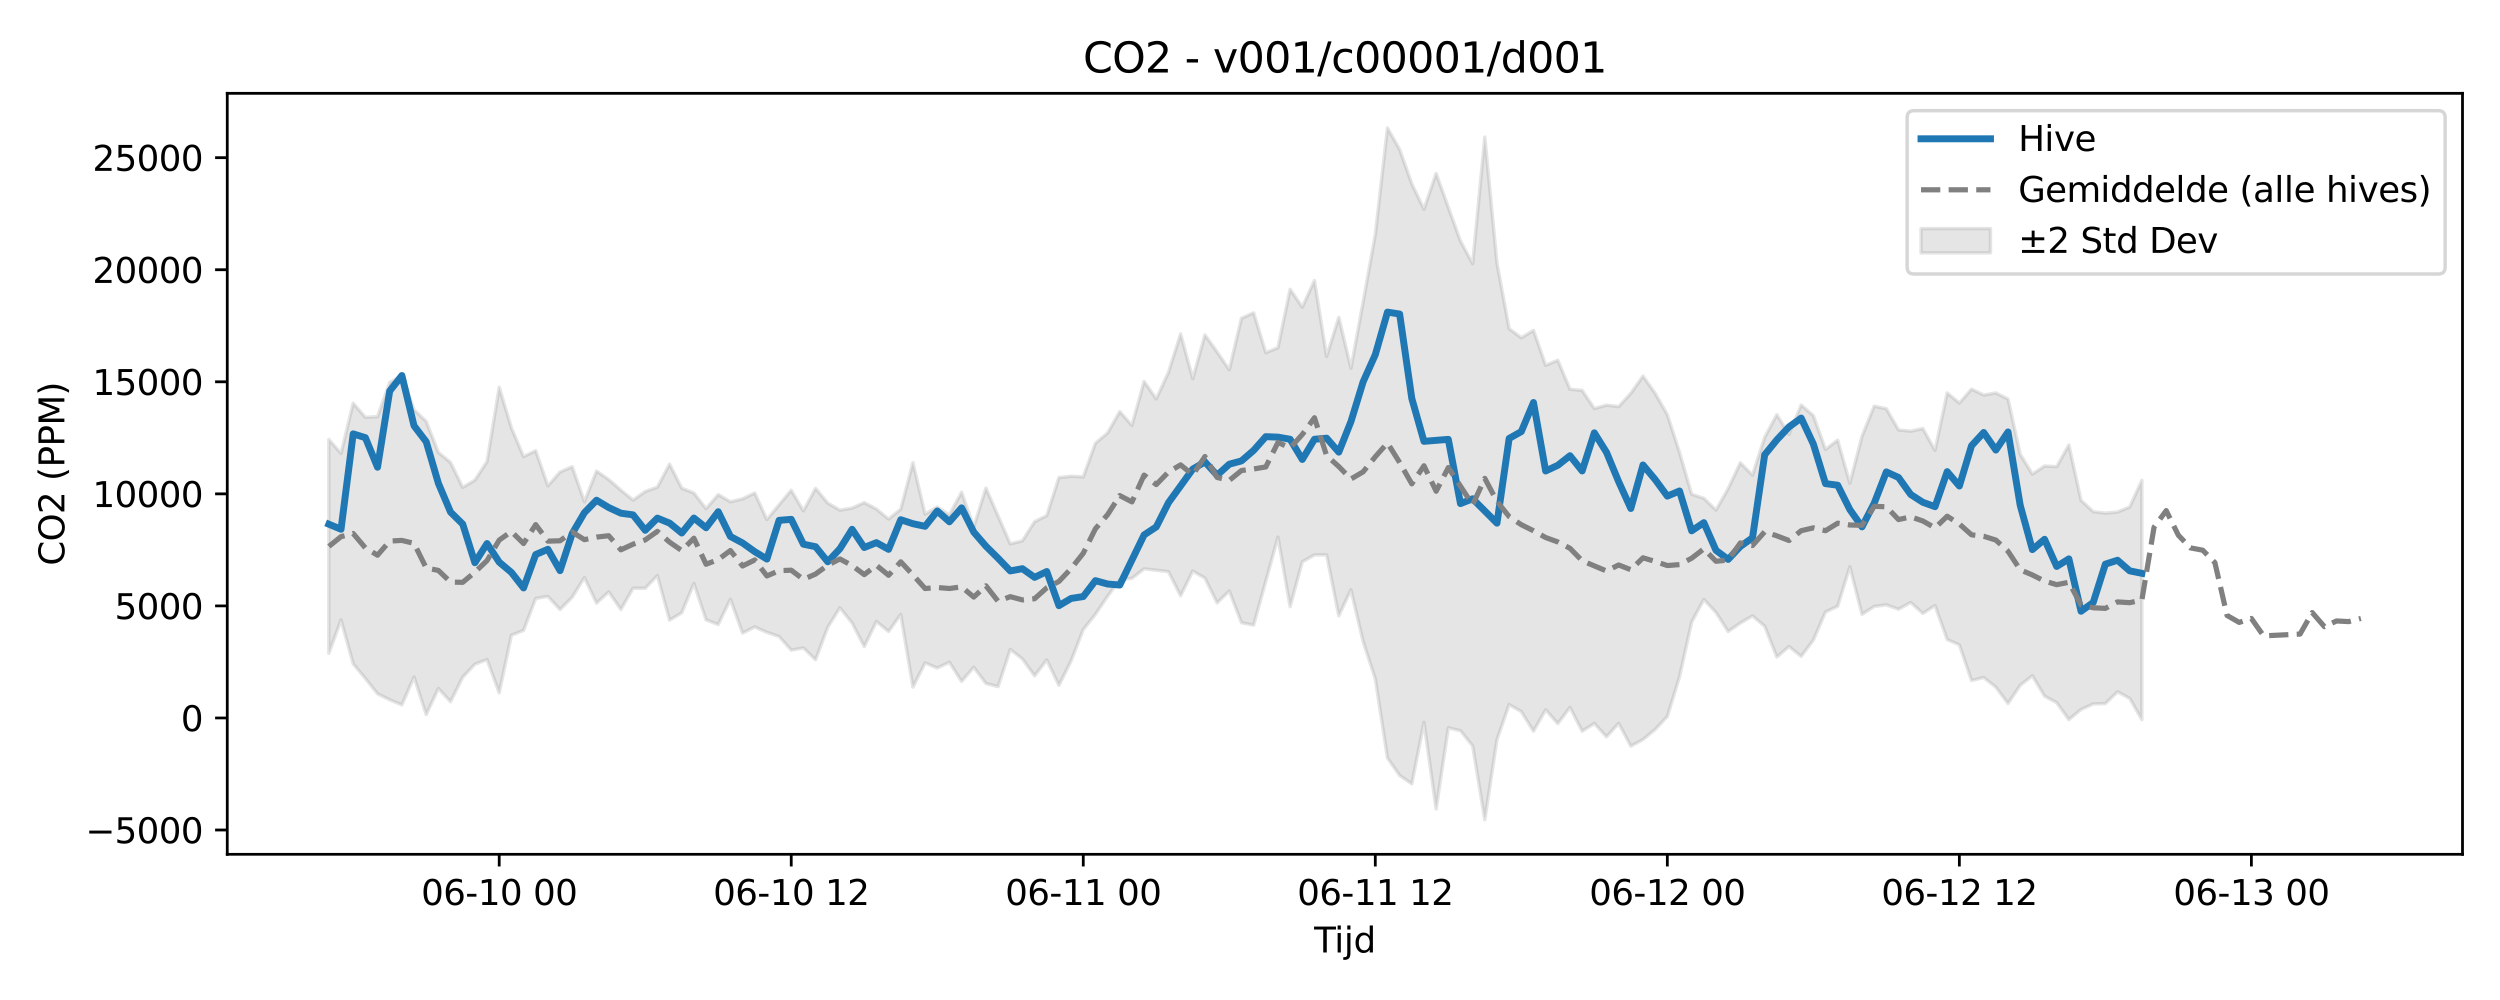 <?xml version="1.0" encoding="utf-8" standalone="no"?>
<!DOCTYPE svg PUBLIC "-//W3C//DTD SVG 1.1//EN"
  "http://www.w3.org/Graphics/SVG/1.1/DTD/svg11.dtd">
<svg xmlns:xlink="http://www.w3.org/1999/xlink" width="720pt" height="288pt" viewBox="0 0 720 288" xmlns="http://www.w3.org/2000/svg" version="1.1">
 <defs>
  <style type="text/css">*{stroke-linejoin: round; stroke-linecap: butt}</style>
 </defs>
 <g id="figure_1">
  <g id="patch_1">
   <path d="M 0 288 
L 720 288 
L 720 0 
L 0 0 
z
" style="fill: #ffffff"/>
  </g>
  <g id="axes_1">
   <g id="patch_2">
    <path d="M 65.45 246.04 
L 709.2 246.04 
L 709.2 26.88 
L 65.45 26.88 
z
" style="fill: #ffffff"/>
   </g>
   <g id="FillBetweenPolyCollection_1">
    <defs>
     <path id="me6c7061092" d="M 94.711 -161.432 
L 94.711 -99.837 
L 98.216 -109.472 
L 101.72 -96.816 
L 105.224 -92.606 
L 108.729 -88.187 
L 112.233 -86.468 
L 115.737 -84.993 
L 119.242 -93.028 
L 122.746 -82.207 
L 126.251 -89.719 
L 129.755 -85.913 
L 133.259 -92.959 
L 136.764 -96.705 
L 140.268 -98.048 
L 143.772 -88.462 
L 147.277 -105.051 
L 150.781 -106.446 
L 154.285 -115.63 
L 157.79 -116.232 
L 161.294 -112.45 
L 164.798 -115.993 
L 168.303 -121.655 
L 171.807 -114.295 
L 175.312 -117.542 
L 178.816 -112.461 
L 182.32 -118.574 
L 185.825 -118.573 
L 189.329 -122.231 
L 192.833 -109.398 
L 196.338 -111.501 
L 199.842 -119.966 
L 203.346 -109.494 
L 206.851 -108.139 
L 210.355 -115.425 
L 213.859 -105.657 
L 217.364 -107.45 
L 220.868 -105.893 
L 224.372 -104.692 
L 227.877 -100.757 
L 231.381 -101.395 
L 234.886 -98.008 
L 238.39 -107.343 
L 241.894 -112.953 
L 245.399 -108.597 
L 248.903 -101.781 
L 252.407 -109.017 
L 255.912 -106.128 
L 259.416 -111.037 
L 262.92 -90.12 
L 266.425 -97.076 
L 269.929 -95.622 
L 273.433 -97.276 
L 276.938 -91.741 
L 280.442 -95.83 
L 283.947 -91.153 
L 287.451 -90.254 
L 290.955 -100.965 
L 294.46 -98.223 
L 297.964 -93.38 
L 301.468 -97.934 
L 304.973 -90.638 
L 308.477 -97.667 
L 311.981 -106.684 
L 315.486 -111.089 
L 318.99 -116.275 
L 322.494 -121.079 
L 325.999 -121.437 
L 329.503 -124.173 
L 333.007 -123.781 
L 336.512 -123.364 
L 340.016 -116.416 
L 343.521 -123.534 
L 347.025 -121.498 
L 350.529 -114.367 
L 354.034 -117.801 
L 357.538 -108.666 
L 361.042 -107.972 
L 364.547 -120.616 
L 368.051 -133.316 
L 371.555 -113.282 
L 375.06 -126.2 
L 378.564 -128.179 
L 382.068 -128.191 
L 385.573 -110.651 
L 389.077 -118.142 
L 392.582 -103.223 
L 396.086 -92.496 
L 399.59 -69.696 
L 403.095 -64.666 
L 406.599 -62.239 
L 410.103 -79.957 
L 413.608 -55.011 
L 417.112 -78.392 
L 420.616 -77.546 
L 424.121 -73.177 
L 427.625 -51.922 
L 431.129 -75.005 
L 434.634 -85.092 
L 438.138 -83.055 
L 441.643 -77.421 
L 445.147 -83.582 
L 448.651 -79.598 
L 452.156 -84.281 
L 455.66 -77.422 
L 459.164 -79.65 
L 462.669 -75.801 
L 466.173 -79.687 
L 469.677 -73.108 
L 473.182 -75.015 
L 476.686 -77.904 
L 480.19 -81.676 
L 483.695 -93.076 
L 487.199 -108.819 
L 490.703 -115.348 
L 494.208 -111.6 
L 497.712 -106.134 
L 501.217 -108.563 
L 504.721 -110.634 
L 508.225 -107.655 
L 511.73 -98.771 
L 515.234 -101.799 
L 518.738 -98.973 
L 522.243 -103.654 
L 525.747 -111.756 
L 529.251 -113.401 
L 532.756 -124.785 
L 536.26 -111.068 
L 539.764 -113.334 
L 543.269 -113.804 
L 546.773 -112.538 
L 550.278 -114.497 
L 553.782 -111.329 
L 557.286 -113.607 
L 560.791 -103.821 
L 564.295 -102.284 
L 567.799 -92.008 
L 571.304 -92.876 
L 574.808 -90.093 
L 578.312 -85.402 
L 581.817 -90.636 
L 585.321 -93.378 
L 588.825 -87.522 
L 592.33 -85.632 
L 595.834 -80.746 
L 599.338 -83.663 
L 602.843 -85.271 
L 606.347 -85.357 
L 609.852 -88.766 
L 613.356 -86.881 
L 616.86 -80.733 
L 616.86 -149.661 
L 616.86 -149.661 
L 613.356 -141.977 
L 609.852 -140.536 
L 606.347 -140.228 
L 602.843 -140.643 
L 599.338 -143.904 
L 595.834 -159.85 
L 592.33 -153.591 
L 588.825 -153.787 
L 585.321 -151.448 
L 581.817 -157.179 
L 578.312 -173.07 
L 574.808 -174.824 
L 571.304 -174.232 
L 567.799 -175.935 
L 564.295 -171.914 
L 560.791 -174.825 
L 557.286 -158.313 
L 553.782 -164.585 
L 550.278 -163.812 
L 546.773 -164.189 
L 543.269 -170.283 
L 539.764 -171.023 
L 536.26 -162.359 
L 532.756 -148.821 
L 529.251 -161.242 
L 525.747 -158.556 
L 522.243 -168.297 
L 518.738 -171.347 
L 515.234 -162.874 
L 511.73 -168.583 
L 508.225 -162.036 
L 504.721 -151.157 
L 501.217 -154.72 
L 497.712 -147.27 
L 494.208 -141.106 
L 490.703 -144.491 
L 487.199 -145.648 
L 483.695 -157.707 
L 480.19 -168.566 
L 476.686 -174.713 
L 473.182 -179.682 
L 469.677 -174.726 
L 466.173 -170.892 
L 462.669 -171.31 
L 459.164 -170.341 
L 455.66 -175.572 
L 452.156 -175.903 
L 448.651 -184.232 
L 445.147 -182.8 
L 441.643 -192.86 
L 438.138 -190.712 
L 434.634 -193.347 
L 431.129 -212.213 
L 427.625 -248.52 
L 424.121 -212.056 
L 420.616 -218.574 
L 417.112 -228.282 
L 413.608 -238.042 
L 410.103 -227.746 
L 406.599 -235.054 
L 403.095 -244.946 
L 399.59 -251.158 
L 396.086 -220.424 
L 392.582 -201.003 
L 389.077 -181.959 
L 385.573 -196.606 
L 382.068 -185.353 
L 378.564 -207.194 
L 375.06 -199.543 
L 371.555 -204.684 
L 368.051 -187.857 
L 364.547 -186.425 
L 361.042 -197.906 
L 357.538 -196.319 
L 354.034 -181.488 
L 350.529 -186.629 
L 347.025 -191.543 
L 343.521 -178.943 
L 340.016 -191.816 
L 336.512 -180.768 
L 333.007 -173.107 
L 329.503 -178.162 
L 325.999 -165.482 
L 322.494 -169.464 
L 318.99 -163.301 
L 315.486 -160.363 
L 311.981 -150.656 
L 308.477 -150.837 
L 304.973 -150.455 
L 301.468 -139.494 
L 297.964 -137.759 
L 294.46 -132.231 
L 290.955 -131.363 
L 287.451 -139.393 
L 283.947 -147.418 
L 280.442 -136.262 
L 276.938 -146.226 
L 273.433 -139.749 
L 269.929 -141.965 
L 266.425 -139.939 
L 262.92 -154.752 
L 259.416 -141.346 
L 255.912 -138.514 
L 252.407 -141.375 
L 248.903 -143.241 
L 245.399 -141.664 
L 241.894 -141.074 
L 238.39 -143.122 
L 234.886 -147.345 
L 231.381 -140.862 
L 227.877 -146.812 
L 224.372 -142.6 
L 220.868 -138.37 
L 217.364 -146.004 
L 213.859 -144.327 
L 210.355 -143.481 
L 206.851 -145.54 
L 203.346 -141.504 
L 199.842 -146.01 
L 196.338 -147.397 
L 192.833 -154.323 
L 189.329 -147.706 
L 185.825 -146.436 
L 182.32 -143.962 
L 178.816 -146.854 
L 175.312 -149.885 
L 171.807 -152.333 
L 168.303 -143.501 
L 164.798 -153.59 
L 161.294 -152.058 
L 157.79 -148.065 
L 154.285 -158.19 
L 150.781 -156.49 
L 147.277 -164.799 
L 143.772 -176.457 
L 140.268 -155.068 
L 136.764 -149.703 
L 133.259 -147.623 
L 129.755 -154.805 
L 126.251 -157.713 
L 122.746 -166.626 
L 119.242 -169.997 
L 115.737 -179.731 
L 112.233 -177.877 
L 108.729 -168.012 
L 105.224 -167.811 
L 101.72 -171.88 
L 98.216 -157.426 
L 94.711 -161.432 
z
" style="stroke: #808080; stroke-opacity: 0.2"/>
    </defs>
    <g clip-path="url(#pec54056b6f)">
     <use xlink:href="#me6c7061092" x="0" y="288" style="fill: #808080; fill-opacity: 0.2; stroke: #808080; stroke-opacity: 0.2"/>
    </g>
   </g>
   <g id="matplotlib.axis_1">
    <g id="xtick_1">
     <g id="line2d_1">
      <defs>
       <path id="m983c3edd92" d="M 0 0 
L 0 3.5 
" style="stroke: #000000; stroke-width: 0.8"/>
      </defs>
      <g>
       <use xlink:href="#m983c3edd92" x="143.772" y="246.04" style="stroke: #000000; stroke-width: 0.8"/>
      </g>
     </g>
     <g id="text_1">
      <!-- 06-10 00 -->
      <g transform="translate(121.292 260.638) scale(0.1 -0.1)">
       <defs>
        <path id="DejaVuSans-30" d="M 2034 4250 
Q 1547 4250 1301 3770 
Q 1056 3291 1056 2328 
Q 1056 1369 1301 889 
Q 1547 409 2034 409 
Q 2525 409 2770 889 
Q 3016 1369 3016 2328 
Q 3016 3291 2770 3770 
Q 2525 4250 2034 4250 
z
M 2034 4750 
Q 2819 4750 3233 4129 
Q 3647 3509 3647 2328 
Q 3647 1150 3233 529 
Q 2819 -91 2034 -91 
Q 1250 -91 836 529 
Q 422 1150 422 2328 
Q 422 3509 836 4129 
Q 1250 4750 2034 4750 
z
" transform="scale(0.016)"/>
        <path id="DejaVuSans-36" d="M 2113 2584 
Q 1688 2584 1439 2293 
Q 1191 2003 1191 1497 
Q 1191 994 1439 701 
Q 1688 409 2113 409 
Q 2538 409 2786 701 
Q 3034 994 3034 1497 
Q 3034 2003 2786 2293 
Q 2538 2584 2113 2584 
z
M 3366 4563 
L 3366 3988 
Q 3128 4100 2886 4159 
Q 2644 4219 2406 4219 
Q 1781 4219 1451 3797 
Q 1122 3375 1075 2522 
Q 1259 2794 1537 2939 
Q 1816 3084 2150 3084 
Q 2853 3084 3261 2657 
Q 3669 2231 3669 1497 
Q 3669 778 3244 343 
Q 2819 -91 2113 -91 
Q 1303 -91 875 529 
Q 447 1150 447 2328 
Q 447 3434 972 4092 
Q 1497 4750 2381 4750 
Q 2619 4750 2861 4703 
Q 3103 4656 3366 4563 
z
" transform="scale(0.016)"/>
        <path id="DejaVuSans-2d" d="M 313 2009 
L 1997 2009 
L 1997 1497 
L 313 1497 
L 313 2009 
z
" transform="scale(0.016)"/>
        <path id="DejaVuSans-31" d="M 794 531 
L 1825 531 
L 1825 4091 
L 703 3866 
L 703 4441 
L 1819 4666 
L 2450 4666 
L 2450 531 
L 3481 531 
L 3481 0 
L 794 0 
L 794 531 
z
" transform="scale(0.016)"/>
        <path id="DejaVuSans-20" transform="scale(0.016)"/>
       </defs>
       <use xlink:href="#DejaVuSans-30"/>
       <use xlink:href="#DejaVuSans-36" transform="translate(63.623 0)"/>
       <use xlink:href="#DejaVuSans-2d" transform="translate(127.246 0)"/>
       <use xlink:href="#DejaVuSans-31" transform="translate(163.33 0)"/>
       <use xlink:href="#DejaVuSans-30" transform="translate(226.953 0)"/>
       <use xlink:href="#DejaVuSans-20" transform="translate(290.576 0)"/>
       <use xlink:href="#DejaVuSans-30" transform="translate(322.363 0)"/>
       <use xlink:href="#DejaVuSans-30" transform="translate(385.986 0)"/>
      </g>
     </g>
    </g>
    <g id="xtick_2">
     <g id="line2d_2">
      <g>
       <use xlink:href="#m983c3edd92" x="227.877" y="246.04" style="stroke: #000000; stroke-width: 0.8"/>
      </g>
     </g>
     <g id="text_2">
      <!-- 06-10 12 -->
      <g transform="translate(205.396 260.638) scale(0.1 -0.1)">
       <defs>
        <path id="DejaVuSans-32" d="M 1228 531 
L 3431 531 
L 3431 0 
L 469 0 
L 469 531 
Q 828 903 1448 1529 
Q 2069 2156 2228 2338 
Q 2531 2678 2651 2914 
Q 2772 3150 2772 3378 
Q 2772 3750 2511 3984 
Q 2250 4219 1831 4219 
Q 1534 4219 1204 4116 
Q 875 4013 500 3803 
L 500 4441 
Q 881 4594 1212 4672 
Q 1544 4750 1819 4750 
Q 2544 4750 2975 4387 
Q 3406 4025 3406 3419 
Q 3406 3131 3298 2873 
Q 3191 2616 2906 2266 
Q 2828 2175 2409 1742 
Q 1991 1309 1228 531 
z
" transform="scale(0.016)"/>
       </defs>
       <use xlink:href="#DejaVuSans-30"/>
       <use xlink:href="#DejaVuSans-36" transform="translate(63.623 0)"/>
       <use xlink:href="#DejaVuSans-2d" transform="translate(127.246 0)"/>
       <use xlink:href="#DejaVuSans-31" transform="translate(163.33 0)"/>
       <use xlink:href="#DejaVuSans-30" transform="translate(226.953 0)"/>
       <use xlink:href="#DejaVuSans-20" transform="translate(290.576 0)"/>
       <use xlink:href="#DejaVuSans-31" transform="translate(322.363 0)"/>
       <use xlink:href="#DejaVuSans-32" transform="translate(385.986 0)"/>
      </g>
     </g>
    </g>
    <g id="xtick_3">
     <g id="line2d_3">
      <g>
       <use xlink:href="#m983c3edd92" x="311.981" y="246.04" style="stroke: #000000; stroke-width: 0.8"/>
      </g>
     </g>
     <g id="text_3">
      <!-- 06-11 00 -->
      <g transform="translate(289.501 260.638) scale(0.1 -0.1)">
       <use xlink:href="#DejaVuSans-30"/>
       <use xlink:href="#DejaVuSans-36" transform="translate(63.623 0)"/>
       <use xlink:href="#DejaVuSans-2d" transform="translate(127.246 0)"/>
       <use xlink:href="#DejaVuSans-31" transform="translate(163.33 0)"/>
       <use xlink:href="#DejaVuSans-31" transform="translate(226.953 0)"/>
       <use xlink:href="#DejaVuSans-20" transform="translate(290.576 0)"/>
       <use xlink:href="#DejaVuSans-30" transform="translate(322.363 0)"/>
       <use xlink:href="#DejaVuSans-30" transform="translate(385.986 0)"/>
      </g>
     </g>
    </g>
    <g id="xtick_4">
     <g id="line2d_4">
      <g>
       <use xlink:href="#m983c3edd92" x="396.086" y="246.04" style="stroke: #000000; stroke-width: 0.8"/>
      </g>
     </g>
     <g id="text_4">
      <!-- 06-11 12 -->
      <g transform="translate(373.605 260.638) scale(0.1 -0.1)">
       <use xlink:href="#DejaVuSans-30"/>
       <use xlink:href="#DejaVuSans-36" transform="translate(63.623 0)"/>
       <use xlink:href="#DejaVuSans-2d" transform="translate(127.246 0)"/>
       <use xlink:href="#DejaVuSans-31" transform="translate(163.33 0)"/>
       <use xlink:href="#DejaVuSans-31" transform="translate(226.953 0)"/>
       <use xlink:href="#DejaVuSans-20" transform="translate(290.576 0)"/>
       <use xlink:href="#DejaVuSans-31" transform="translate(322.363 0)"/>
       <use xlink:href="#DejaVuSans-32" transform="translate(385.986 0)"/>
      </g>
     </g>
    </g>
    <g id="xtick_5">
     <g id="line2d_5">
      <g>
       <use xlink:href="#m983c3edd92" x="480.19" y="246.04" style="stroke: #000000; stroke-width: 0.8"/>
      </g>
     </g>
     <g id="text_5">
      <!-- 06-12 00 -->
      <g transform="translate(457.71 260.638) scale(0.1 -0.1)">
       <use xlink:href="#DejaVuSans-30"/>
       <use xlink:href="#DejaVuSans-36" transform="translate(63.623 0)"/>
       <use xlink:href="#DejaVuSans-2d" transform="translate(127.246 0)"/>
       <use xlink:href="#DejaVuSans-31" transform="translate(163.33 0)"/>
       <use xlink:href="#DejaVuSans-32" transform="translate(226.953 0)"/>
       <use xlink:href="#DejaVuSans-20" transform="translate(290.576 0)"/>
       <use xlink:href="#DejaVuSans-30" transform="translate(322.363 0)"/>
       <use xlink:href="#DejaVuSans-30" transform="translate(385.986 0)"/>
      </g>
     </g>
    </g>
    <g id="xtick_6">
     <g id="line2d_6">
      <g>
       <use xlink:href="#m983c3edd92" x="564.295" y="246.04" style="stroke: #000000; stroke-width: 0.8"/>
      </g>
     </g>
     <g id="text_6">
      <!-- 06-12 12 -->
      <g transform="translate(541.814 260.638) scale(0.1 -0.1)">
       <use xlink:href="#DejaVuSans-30"/>
       <use xlink:href="#DejaVuSans-36" transform="translate(63.623 0)"/>
       <use xlink:href="#DejaVuSans-2d" transform="translate(127.246 0)"/>
       <use xlink:href="#DejaVuSans-31" transform="translate(163.33 0)"/>
       <use xlink:href="#DejaVuSans-32" transform="translate(226.953 0)"/>
       <use xlink:href="#DejaVuSans-20" transform="translate(290.576 0)"/>
       <use xlink:href="#DejaVuSans-31" transform="translate(322.363 0)"/>
       <use xlink:href="#DejaVuSans-32" transform="translate(385.986 0)"/>
      </g>
     </g>
    </g>
    <g id="xtick_7">
     <g id="line2d_7">
      <g>
       <use xlink:href="#m983c3edd92" x="648.399" y="246.04" style="stroke: #000000; stroke-width: 0.8"/>
      </g>
     </g>
     <g id="text_7">
      <!-- 06-13 00 -->
      <g transform="translate(625.919 260.638) scale(0.1 -0.1)">
       <defs>
        <path id="DejaVuSans-33" d="M 2597 2516 
Q 3050 2419 3304 2112 
Q 3559 1806 3559 1356 
Q 3559 666 3084 287 
Q 2609 -91 1734 -91 
Q 1441 -91 1130 -33 
Q 819 25 488 141 
L 488 750 
Q 750 597 1062 519 
Q 1375 441 1716 441 
Q 2309 441 2620 675 
Q 2931 909 2931 1356 
Q 2931 1769 2642 2001 
Q 2353 2234 1838 2234 
L 1294 2234 
L 1294 2753 
L 1863 2753 
Q 2328 2753 2575 2939 
Q 2822 3125 2822 3475 
Q 2822 3834 2567 4026 
Q 2313 4219 1838 4219 
Q 1578 4219 1281 4162 
Q 984 4106 628 3988 
L 628 4550 
Q 988 4650 1302 4700 
Q 1616 4750 1894 4750 
Q 2613 4750 3031 4423 
Q 3450 4097 3450 3541 
Q 3450 3153 3228 2886 
Q 3006 2619 2597 2516 
z
" transform="scale(0.016)"/>
       </defs>
       <use xlink:href="#DejaVuSans-30"/>
       <use xlink:href="#DejaVuSans-36" transform="translate(63.623 0)"/>
       <use xlink:href="#DejaVuSans-2d" transform="translate(127.246 0)"/>
       <use xlink:href="#DejaVuSans-31" transform="translate(163.33 0)"/>
       <use xlink:href="#DejaVuSans-33" transform="translate(226.953 0)"/>
       <use xlink:href="#DejaVuSans-20" transform="translate(290.576 0)"/>
       <use xlink:href="#DejaVuSans-30" transform="translate(322.363 0)"/>
       <use xlink:href="#DejaVuSans-30" transform="translate(385.986 0)"/>
      </g>
     </g>
    </g>
    <g id="text_8">
     <!-- Tijd -->
     <g transform="translate(378.475 274.317) scale(0.1 -0.1)">
      <defs>
       <path id="DejaVuSans-54" d="M -19 4666 
L 3928 4666 
L 3928 4134 
L 2272 4134 
L 2272 0 
L 1638 0 
L 1638 4134 
L -19 4134 
L -19 4666 
z
" transform="scale(0.016)"/>
       <path id="DejaVuSans-69" d="M 603 3500 
L 1178 3500 
L 1178 0 
L 603 0 
L 603 3500 
z
M 603 4863 
L 1178 4863 
L 1178 4134 
L 603 4134 
L 603 4863 
z
" transform="scale(0.016)"/>
       <path id="DejaVuSans-6a" d="M 603 3500 
L 1178 3500 
L 1178 -63 
Q 1178 -731 923 -1031 
Q 669 -1331 103 -1331 
L -116 -1331 
L -116 -844 
L 38 -844 
Q 366 -844 484 -692 
Q 603 -541 603 -63 
L 603 3500 
z
M 603 4863 
L 1178 4863 
L 1178 4134 
L 603 4134 
L 603 4863 
z
" transform="scale(0.016)"/>
       <path id="DejaVuSans-64" d="M 2906 2969 
L 2906 4863 
L 3481 4863 
L 3481 0 
L 2906 0 
L 2906 525 
Q 2725 213 2448 61 
Q 2172 -91 1784 -91 
Q 1150 -91 751 415 
Q 353 922 353 1747 
Q 353 2572 751 3078 
Q 1150 3584 1784 3584 
Q 2172 3584 2448 3432 
Q 2725 3281 2906 2969 
z
M 947 1747 
Q 947 1113 1208 752 
Q 1469 391 1925 391 
Q 2381 391 2643 752 
Q 2906 1113 2906 1747 
Q 2906 2381 2643 2742 
Q 2381 3103 1925 3103 
Q 1469 3103 1208 2742 
Q 947 2381 947 1747 
z
" transform="scale(0.016)"/>
      </defs>
      <use xlink:href="#DejaVuSans-54"/>
      <use xlink:href="#DejaVuSans-69" transform="translate(57.959 0)"/>
      <use xlink:href="#DejaVuSans-6a" transform="translate(85.742 0)"/>
      <use xlink:href="#DejaVuSans-64" transform="translate(113.525 0)"/>
     </g>
    </g>
   </g>
   <g id="matplotlib.axis_2">
    <g id="ytick_1">
     <g id="line2d_8">
      <defs>
       <path id="m29bc2b54eb" d="M 0 0 
L -3.5 0 
" style="stroke: #000000; stroke-width: 0.8"/>
      </defs>
      <g>
       <use xlink:href="#m29bc2b54eb" x="65.45" y="239.047" style="stroke: #000000; stroke-width: 0.8"/>
      </g>
     </g>
     <g id="text_9">
      <!-- −5000 -->
      <g transform="translate(24.62 242.846) scale(0.1 -0.1)">
       <defs>
        <path id="DejaVuSans-2212" d="M 678 2272 
L 4684 2272 
L 4684 1741 
L 678 1741 
L 678 2272 
z
" transform="scale(0.016)"/>
        <path id="DejaVuSans-35" d="M 691 4666 
L 3169 4666 
L 3169 4134 
L 1269 4134 
L 1269 2991 
Q 1406 3038 1543 3061 
Q 1681 3084 1819 3084 
Q 2600 3084 3056 2656 
Q 3513 2228 3513 1497 
Q 3513 744 3044 326 
Q 2575 -91 1722 -91 
Q 1428 -91 1123 -41 
Q 819 9 494 109 
L 494 744 
Q 775 591 1075 516 
Q 1375 441 1709 441 
Q 2250 441 2565 725 
Q 2881 1009 2881 1497 
Q 2881 1984 2565 2268 
Q 2250 2553 1709 2553 
Q 1456 2553 1204 2497 
Q 953 2441 691 2322 
L 691 4666 
z
" transform="scale(0.016)"/>
       </defs>
       <use xlink:href="#DejaVuSans-2212"/>
       <use xlink:href="#DejaVuSans-35" transform="translate(83.789 0)"/>
       <use xlink:href="#DejaVuSans-30" transform="translate(147.412 0)"/>
       <use xlink:href="#DejaVuSans-30" transform="translate(211.035 0)"/>
       <use xlink:href="#DejaVuSans-30" transform="translate(274.658 0)"/>
      </g>
     </g>
    </g>
    <g id="ytick_2">
     <g id="line2d_9">
      <g>
       <use xlink:href="#m29bc2b54eb" x="65.45" y="206.774" style="stroke: #000000; stroke-width: 0.8"/>
      </g>
     </g>
     <g id="text_10">
      <!-- 0 -->
      <g transform="translate(52.087 210.573) scale(0.1 -0.1)">
       <use xlink:href="#DejaVuSans-30"/>
      </g>
     </g>
    </g>
    <g id="ytick_3">
     <g id="line2d_10">
      <g>
       <use xlink:href="#m29bc2b54eb" x="65.45" y="174.5" style="stroke: #000000; stroke-width: 0.8"/>
      </g>
     </g>
     <g id="text_11">
      <!-- 5000 -->
      <g transform="translate(33 178.299) scale(0.1 -0.1)">
       <use xlink:href="#DejaVuSans-35"/>
       <use xlink:href="#DejaVuSans-30" transform="translate(63.623 0)"/>
       <use xlink:href="#DejaVuSans-30" transform="translate(127.246 0)"/>
       <use xlink:href="#DejaVuSans-30" transform="translate(190.869 0)"/>
      </g>
     </g>
    </g>
    <g id="ytick_4">
     <g id="line2d_11">
      <g>
       <use xlink:href="#m29bc2b54eb" x="65.45" y="142.227" style="stroke: #000000; stroke-width: 0.8"/>
      </g>
     </g>
     <g id="text_12">
      <!-- 10000 -->
      <g transform="translate(26.637 146.026) scale(0.1 -0.1)">
       <use xlink:href="#DejaVuSans-31"/>
       <use xlink:href="#DejaVuSans-30" transform="translate(63.623 0)"/>
       <use xlink:href="#DejaVuSans-30" transform="translate(127.246 0)"/>
       <use xlink:href="#DejaVuSans-30" transform="translate(190.869 0)"/>
       <use xlink:href="#DejaVuSans-30" transform="translate(254.492 0)"/>
      </g>
     </g>
    </g>
    <g id="ytick_5">
     <g id="line2d_12">
      <g>
       <use xlink:href="#m29bc2b54eb" x="65.45" y="109.953" style="stroke: #000000; stroke-width: 0.8"/>
      </g>
     </g>
     <g id="text_13">
      <!-- 15000 -->
      <g transform="translate(26.637 113.752) scale(0.1 -0.1)">
       <use xlink:href="#DejaVuSans-31"/>
       <use xlink:href="#DejaVuSans-35" transform="translate(63.623 0)"/>
       <use xlink:href="#DejaVuSans-30" transform="translate(127.246 0)"/>
       <use xlink:href="#DejaVuSans-30" transform="translate(190.869 0)"/>
       <use xlink:href="#DejaVuSans-30" transform="translate(254.492 0)"/>
      </g>
     </g>
    </g>
    <g id="ytick_6">
     <g id="line2d_13">
      <g>
       <use xlink:href="#m29bc2b54eb" x="65.45" y="77.679" style="stroke: #000000; stroke-width: 0.8"/>
      </g>
     </g>
     <g id="text_14">
      <!-- 20000 -->
      <g transform="translate(26.637 81.479) scale(0.1 -0.1)">
       <use xlink:href="#DejaVuSans-32"/>
       <use xlink:href="#DejaVuSans-30" transform="translate(63.623 0)"/>
       <use xlink:href="#DejaVuSans-30" transform="translate(127.246 0)"/>
       <use xlink:href="#DejaVuSans-30" transform="translate(190.869 0)"/>
       <use xlink:href="#DejaVuSans-30" transform="translate(254.492 0)"/>
      </g>
     </g>
    </g>
    <g id="ytick_7">
     <g id="line2d_14">
      <g>
       <use xlink:href="#m29bc2b54eb" x="65.45" y="45.406" style="stroke: #000000; stroke-width: 0.8"/>
      </g>
     </g>
     <g id="text_15">
      <!-- 25000 -->
      <g transform="translate(26.637 49.205) scale(0.1 -0.1)">
       <use xlink:href="#DejaVuSans-32"/>
       <use xlink:href="#DejaVuSans-35" transform="translate(63.623 0)"/>
       <use xlink:href="#DejaVuSans-30" transform="translate(127.246 0)"/>
       <use xlink:href="#DejaVuSans-30" transform="translate(190.869 0)"/>
       <use xlink:href="#DejaVuSans-30" transform="translate(254.492 0)"/>
      </g>
     </g>
    </g>
    <g id="text_16">
     <!-- CO2 (PPM) -->
     <g transform="translate(18.541 162.903) rotate(-90) scale(0.1 -0.1)">
      <defs>
       <path id="DejaVuSans-43" d="M 4122 4306 
L 4122 3641 
Q 3803 3938 3442 4084 
Q 3081 4231 2675 4231 
Q 1875 4231 1450 3742 
Q 1025 3253 1025 2328 
Q 1025 1406 1450 917 
Q 1875 428 2675 428 
Q 3081 428 3442 575 
Q 3803 722 4122 1019 
L 4122 359 
Q 3791 134 3420 21 
Q 3050 -91 2638 -91 
Q 1578 -91 968 557 
Q 359 1206 359 2328 
Q 359 3453 968 4101 
Q 1578 4750 2638 4750 
Q 3056 4750 3426 4639 
Q 3797 4528 4122 4306 
z
" transform="scale(0.016)"/>
       <path id="DejaVuSans-4f" d="M 2522 4238 
Q 1834 4238 1429 3725 
Q 1025 3213 1025 2328 
Q 1025 1447 1429 934 
Q 1834 422 2522 422 
Q 3209 422 3611 934 
Q 4013 1447 4013 2328 
Q 4013 3213 3611 3725 
Q 3209 4238 2522 4238 
z
M 2522 4750 
Q 3503 4750 4090 4092 
Q 4678 3434 4678 2328 
Q 4678 1225 4090 567 
Q 3503 -91 2522 -91 
Q 1538 -91 948 565 
Q 359 1222 359 2328 
Q 359 3434 948 4092 
Q 1538 4750 2522 4750 
z
" transform="scale(0.016)"/>
       <path id="DejaVuSans-28" d="M 1984 4856 
Q 1566 4138 1362 3434 
Q 1159 2731 1159 2009 
Q 1159 1288 1364 580 
Q 1569 -128 1984 -844 
L 1484 -844 
Q 1016 -109 783 600 
Q 550 1309 550 2009 
Q 550 2706 781 3412 
Q 1013 4119 1484 4856 
L 1984 4856 
z
" transform="scale(0.016)"/>
       <path id="DejaVuSans-50" d="M 1259 4147 
L 1259 2394 
L 2053 2394 
Q 2494 2394 2734 2622 
Q 2975 2850 2975 3272 
Q 2975 3691 2734 3919 
Q 2494 4147 2053 4147 
L 1259 4147 
z
M 628 4666 
L 2053 4666 
Q 2838 4666 3239 4311 
Q 3641 3956 3641 3272 
Q 3641 2581 3239 2228 
Q 2838 1875 2053 1875 
L 1259 1875 
L 1259 0 
L 628 0 
L 628 4666 
z
" transform="scale(0.016)"/>
       <path id="DejaVuSans-4d" d="M 628 4666 
L 1569 4666 
L 2759 1491 
L 3956 4666 
L 4897 4666 
L 4897 0 
L 4281 0 
L 4281 4097 
L 3078 897 
L 2444 897 
L 1241 4097 
L 1241 0 
L 628 0 
L 628 4666 
z
" transform="scale(0.016)"/>
       <path id="DejaVuSans-29" d="M 513 4856 
L 1013 4856 
Q 1481 4119 1714 3412 
Q 1947 2706 1947 2009 
Q 1947 1309 1714 600 
Q 1481 -109 1013 -844 
L 513 -844 
Q 928 -128 1133 580 
Q 1338 1288 1338 2009 
Q 1338 2731 1133 3434 
Q 928 4138 513 4856 
z
" transform="scale(0.016)"/>
      </defs>
      <use xlink:href="#DejaVuSans-43"/>
      <use xlink:href="#DejaVuSans-4f" transform="translate(69.824 0)"/>
      <use xlink:href="#DejaVuSans-32" transform="translate(148.535 0)"/>
      <use xlink:href="#DejaVuSans-20" transform="translate(212.158 0)"/>
      <use xlink:href="#DejaVuSans-28" transform="translate(243.945 0)"/>
      <use xlink:href="#DejaVuSans-50" transform="translate(282.959 0)"/>
      <use xlink:href="#DejaVuSans-50" transform="translate(343.262 0)"/>
      <use xlink:href="#DejaVuSans-4d" transform="translate(403.564 0)"/>
      <use xlink:href="#DejaVuSans-29" transform="translate(489.844 0)"/>
     </g>
    </g>
   </g>
   <g id="line2d_15">
    <path d="M 94.711 150.969 
L 98.216 152.429 
L 101.72 124.956 
L 105.224 126.047 
L 108.729 134.556 
L 112.233 112.619 
L 115.737 108.159 
L 119.242 122.632 
L 122.746 127.221 
L 126.251 139.178 
L 129.755 147.481 
L 133.259 150.94 
L 136.764 162.058 
L 140.268 156.545 
L 143.772 161.896 
L 147.277 164.846 
L 150.781 169.321 
L 154.285 159.708 
L 157.79 158.193 
L 161.294 164.34 
L 164.798 153.654 
L 168.303 147.655 
L 171.807 144.062 
L 175.312 146.17 
L 178.816 147.801 
L 182.32 148.283 
L 185.825 152.724 
L 189.329 149.221 
L 192.833 150.648 
L 196.338 153.507 
L 199.842 149.2 
L 203.346 151.99 
L 206.851 147.382 
L 210.355 154.501 
L 213.859 156.373 
L 217.364 158.878 
L 220.868 161.008 
L 224.372 149.858 
L 227.877 149.572 
L 231.381 156.732 
L 234.886 157.449 
L 238.39 161.789 
L 241.894 158.034 
L 245.399 152.446 
L 248.903 157.683 
L 252.407 156.281 
L 255.912 158.208 
L 259.416 149.677 
L 262.92 150.829 
L 266.425 151.575 
L 269.929 147.169 
L 273.433 150.271 
L 276.938 146.267 
L 280.442 153.243 
L 283.947 157.305 
L 287.451 160.775 
L 290.955 164.422 
L 294.46 163.783 
L 297.964 166.279 
L 301.468 164.603 
L 304.973 174.429 
L 308.477 172.349 
L 311.981 171.811 
L 315.486 167.228 
L 318.99 168.196 
L 322.494 168.489 
L 329.503 154.052 
L 333.007 151.749 
L 336.512 144.783 
L 343.521 135.092 
L 347.025 133.039 
L 350.529 136.867 
L 354.034 133.687 
L 357.538 132.745 
L 361.042 129.717 
L 364.547 125.758 
L 368.051 125.894 
L 371.555 126.511 
L 375.06 132.319 
L 378.564 126.511 
L 382.068 126.195 
L 385.573 130.212 
L 389.077 121.402 
L 392.582 109.962 
L 396.086 102.143 
L 399.59 89.892 
L 403.095 90.444 
L 406.599 114.755 
L 410.103 127.105 
L 417.112 126.535 
L 420.616 145.034 
L 424.121 143.653 
L 431.129 150.669 
L 434.634 126.277 
L 438.138 124.295 
L 441.643 115.924 
L 445.147 135.643 
L 448.651 134.01 
L 452.156 131.249 
L 455.66 135.628 
L 459.164 124.661 
L 462.669 130.26 
L 466.173 138.722 
L 469.677 146.444 
L 473.182 133.913 
L 476.686 138.108 
L 480.19 142.881 
L 483.695 141.405 
L 487.199 152.879 
L 490.703 150.527 
L 494.208 158.501 
L 497.712 161.107 
L 501.217 157.374 
L 504.721 154.893 
L 508.225 130.978 
L 511.73 126.679 
L 515.234 122.946 
L 518.738 120.41 
L 522.243 127.884 
L 525.747 139.285 
L 529.251 139.735 
L 532.756 146.749 
L 536.26 151.734 
L 539.764 144.931 
L 543.269 135.91 
L 546.773 137.512 
L 550.278 142.407 
L 553.782 144.662 
L 557.286 145.925 
L 560.791 135.841 
L 564.295 139.972 
L 567.799 128.37 
L 571.304 124.558 
L 574.808 129.61 
L 578.312 124.414 
L 581.817 145.525 
L 585.321 158.282 
L 588.825 155.319 
L 592.33 163.138 
L 595.834 160.96 
L 599.338 176.041 
L 602.843 173.513 
L 606.347 162.475 
L 609.852 161.352 
L 613.356 164.405 
L 616.86 165.113 
L 616.86 165.113 
" clip-path="url(#pec54056b6f)" style="fill: none; stroke: #1f77b4; stroke-width: 2; stroke-linecap: square"/>
   </g>
   <g id="line2d_16">
    <path d="M 94.711 157.366 
L 98.216 154.551 
L 101.72 153.652 
L 105.224 157.792 
L 108.729 159.9 
L 112.233 155.828 
L 115.737 155.638 
L 119.242 156.487 
L 122.746 163.583 
L 126.251 164.284 
L 129.755 167.641 
L 133.259 167.709 
L 136.764 164.796 
L 140.268 161.442 
L 143.772 155.541 
L 147.277 153.075 
L 150.781 156.532 
L 154.285 151.09 
L 157.79 155.851 
L 161.294 155.746 
L 164.798 153.209 
L 168.303 155.422 
L 171.807 154.686 
L 175.312 154.287 
L 178.816 158.343 
L 182.32 156.732 
L 185.825 155.496 
L 189.329 153.032 
L 192.833 156.14 
L 196.338 158.551 
L 199.842 155.012 
L 203.346 162.501 
L 206.851 161.161 
L 210.355 158.547 
L 213.859 163.008 
L 217.364 161.273 
L 220.868 165.869 
L 224.372 164.354 
L 227.877 164.215 
L 231.381 166.871 
L 234.886 165.324 
L 238.39 162.768 
L 241.894 160.986 
L 245.399 162.87 
L 248.903 165.489 
L 252.407 162.804 
L 255.912 165.679 
L 259.416 161.809 
L 262.92 165.564 
L 266.425 169.493 
L 269.929 169.206 
L 273.433 169.488 
L 276.938 169.016 
L 280.442 171.954 
L 283.947 168.715 
L 287.451 173.177 
L 290.955 171.836 
L 294.46 172.773 
L 297.964 172.431 
L 301.468 169.286 
L 304.973 167.453 
L 308.477 163.748 
L 311.981 159.33 
L 315.486 152.274 
L 318.99 148.212 
L 322.494 142.729 
L 325.999 144.54 
L 329.503 136.833 
L 333.007 139.556 
L 336.512 135.934 
L 340.016 133.884 
L 343.521 136.761 
L 347.025 131.479 
L 350.529 137.502 
L 354.034 138.356 
L 357.538 135.508 
L 361.042 135.061 
L 364.547 134.479 
L 368.051 127.414 
L 371.555 129.017 
L 375.06 125.129 
L 378.564 120.314 
L 382.068 131.228 
L 385.573 134.372 
L 389.077 137.95 
L 392.582 135.887 
L 396.086 131.54 
L 399.59 127.573 
L 403.095 133.194 
L 406.599 139.353 
L 410.103 134.149 
L 413.608 141.473 
L 417.112 134.663 
L 424.121 145.384 
L 427.625 137.779 
L 431.129 144.391 
L 434.634 148.78 
L 438.138 151.116 
L 441.643 152.86 
L 445.147 154.809 
L 448.651 156.085 
L 452.156 157.908 
L 455.66 161.503 
L 462.669 164.445 
L 466.173 162.711 
L 469.677 164.083 
L 473.182 160.652 
L 476.686 161.692 
L 480.19 162.879 
L 483.695 162.608 
L 487.199 160.767 
L 490.703 158.081 
L 494.208 161.647 
L 497.712 161.298 
L 501.217 156.359 
L 504.721 157.105 
L 508.225 153.155 
L 511.73 154.323 
L 515.234 155.664 
L 518.738 152.84 
L 522.243 152.024 
L 525.747 152.844 
L 529.251 150.679 
L 532.756 151.197 
L 536.26 151.286 
L 539.764 145.822 
L 543.269 145.956 
L 546.773 149.637 
L 550.278 148.846 
L 553.782 150.043 
L 557.286 152.04 
L 560.791 148.677 
L 564.295 150.901 
L 567.799 154.028 
L 571.304 154.446 
L 574.808 155.541 
L 578.312 158.764 
L 581.817 164.092 
L 585.321 165.587 
L 588.825 167.345 
L 592.33 168.388 
L 595.834 167.702 
L 599.338 174.217 
L 602.843 175.043 
L 606.347 175.207 
L 609.852 173.349 
L 613.356 173.571 
L 616.86 172.803 
L 620.365 151.853 
L 623.869 147.057 
L 627.373 154.148 
L 630.878 157.8 
L 634.382 158.454 
L 637.886 162.032 
L 641.391 177.25 
L 644.895 179.255 
L 648.399 178.121 
L 651.904 183.13 
L 662.417 182.614 
L 665.921 176.424 
L 669.426 180.474 
L 672.93 178.838 
L 676.434 179.021 
L 679.939 178.115 
L 679.939 178.115 
" clip-path="url(#pec54056b6f)" style="fill: none; stroke-dasharray: 5.55,2.4; stroke-dashoffset: 0; stroke: #808080; stroke-width: 1.5"/>
   </g>
   <g id="patch_3">
    <path d="M 65.45 246.04 
L 65.45 26.88 
" style="fill: none; stroke: #000000; stroke-width: 0.8; stroke-linejoin: miter; stroke-linecap: square"/>
   </g>
   <g id="patch_4">
    <path d="M 709.2 246.04 
L 709.2 26.88 
" style="fill: none; stroke: #000000; stroke-width: 0.8; stroke-linejoin: miter; stroke-linecap: square"/>
   </g>
   <g id="patch_5">
    <path d="M 65.45 246.04 
L 709.2 246.04 
" style="fill: none; stroke: #000000; stroke-width: 0.8; stroke-linejoin: miter; stroke-linecap: square"/>
   </g>
   <g id="patch_6">
    <path d="M 65.45 26.88 
L 709.2 26.88 
" style="fill: none; stroke: #000000; stroke-width: 0.8; stroke-linejoin: miter; stroke-linecap: square"/>
   </g>
   <g id="text_17">
    <!-- CO2 - v001/c00001/d001 -->
    <g transform="translate(311.922 20.88) scale(0.12 -0.12)">
     <defs>
      <path id="DejaVuSans-76" d="M 191 3500 
L 800 3500 
L 1894 563 
L 2988 3500 
L 3597 3500 
L 2284 0 
L 1503 0 
L 191 3500 
z
" transform="scale(0.016)"/>
      <path id="DejaVuSans-2f" d="M 1625 4666 
L 2156 4666 
L 531 -594 
L 0 -594 
L 1625 4666 
z
" transform="scale(0.016)"/>
      <path id="DejaVuSans-63" d="M 3122 3366 
L 3122 2828 
Q 2878 2963 2633 3030 
Q 2388 3097 2138 3097 
Q 1578 3097 1268 2742 
Q 959 2388 959 1747 
Q 959 1106 1268 751 
Q 1578 397 2138 397 
Q 2388 397 2633 464 
Q 2878 531 3122 666 
L 3122 134 
Q 2881 22 2623 -34 
Q 2366 -91 2075 -91 
Q 1284 -91 818 406 
Q 353 903 353 1747 
Q 353 2603 823 3093 
Q 1294 3584 2113 3584 
Q 2378 3584 2631 3529 
Q 2884 3475 3122 3366 
z
" transform="scale(0.016)"/>
     </defs>
     <use xlink:href="#DejaVuSans-43"/>
     <use xlink:href="#DejaVuSans-4f" transform="translate(69.824 0)"/>
     <use xlink:href="#DejaVuSans-32" transform="translate(148.535 0)"/>
     <use xlink:href="#DejaVuSans-20" transform="translate(212.158 0)"/>
     <use xlink:href="#DejaVuSans-2d" transform="translate(243.945 0)"/>
     <use xlink:href="#DejaVuSans-20" transform="translate(280.029 0)"/>
     <use xlink:href="#DejaVuSans-76" transform="translate(311.816 0)"/>
     <use xlink:href="#DejaVuSans-30" transform="translate(370.996 0)"/>
     <use xlink:href="#DejaVuSans-30" transform="translate(434.619 0)"/>
     <use xlink:href="#DejaVuSans-31" transform="translate(498.242 0)"/>
     <use xlink:href="#DejaVuSans-2f" transform="translate(561.865 0)"/>
     <use xlink:href="#DejaVuSans-63" transform="translate(595.557 0)"/>
     <use xlink:href="#DejaVuSans-30" transform="translate(650.537 0)"/>
     <use xlink:href="#DejaVuSans-30" transform="translate(714.16 0)"/>
     <use xlink:href="#DejaVuSans-30" transform="translate(777.783 0)"/>
     <use xlink:href="#DejaVuSans-30" transform="translate(841.406 0)"/>
     <use xlink:href="#DejaVuSans-31" transform="translate(905.029 0)"/>
     <use xlink:href="#DejaVuSans-2f" transform="translate(968.652 0)"/>
     <use xlink:href="#DejaVuSans-64" transform="translate(1002.344 0)"/>
     <use xlink:href="#DejaVuSans-30" transform="translate(1065.82 0)"/>
     <use xlink:href="#DejaVuSans-30" transform="translate(1129.443 0)"/>
     <use xlink:href="#DejaVuSans-31" transform="translate(1193.066 0)"/>
    </g>
   </g>
   <g id="legend_1">
    <g id="patch_7">
     <path d="M 551.256 78.914 
L 702.2 78.914 
Q 704.2 78.914 704.2 76.914 
L 704.2 33.88 
Q 704.2 31.88 702.2 31.88 
L 551.256 31.88 
Q 549.256 31.88 549.256 33.88 
L 549.256 76.914 
Q 549.256 78.914 551.256 78.914 
z
" style="fill: #ffffff; opacity: 0.8; stroke: #cccccc; stroke-linejoin: miter"/>
    </g>
    <g id="line2d_17">
     <path d="M 553.256 39.978 
L 563.256 39.978 
L 573.256 39.978 
" style="fill: none; stroke: #1f77b4; stroke-width: 2; stroke-linecap: square"/>
    </g>
    <g id="text_18">
     <!-- Hive -->
     <g transform="translate(581.256 43.478) scale(0.1 -0.1)">
      <defs>
       <path id="DejaVuSans-48" d="M 628 4666 
L 1259 4666 
L 1259 2753 
L 3553 2753 
L 3553 4666 
L 4184 4666 
L 4184 0 
L 3553 0 
L 3553 2222 
L 1259 2222 
L 1259 0 
L 628 0 
L 628 4666 
z
" transform="scale(0.016)"/>
       <path id="DejaVuSans-65" d="M 3597 1894 
L 3597 1613 
L 953 1613 
Q 991 1019 1311 708 
Q 1631 397 2203 397 
Q 2534 397 2845 478 
Q 3156 559 3463 722 
L 3463 178 
Q 3153 47 2828 -22 
Q 2503 -91 2169 -91 
Q 1331 -91 842 396 
Q 353 884 353 1716 
Q 353 2575 817 3079 
Q 1281 3584 2069 3584 
Q 2775 3584 3186 3129 
Q 3597 2675 3597 1894 
z
M 3022 2063 
Q 3016 2534 2758 2815 
Q 2500 3097 2075 3097 
Q 1594 3097 1305 2825 
Q 1016 2553 972 2059 
L 3022 2063 
z
" transform="scale(0.016)"/>
      </defs>
      <use xlink:href="#DejaVuSans-48"/>
      <use xlink:href="#DejaVuSans-69" transform="translate(75.195 0)"/>
      <use xlink:href="#DejaVuSans-76" transform="translate(102.979 0)"/>
      <use xlink:href="#DejaVuSans-65" transform="translate(162.158 0)"/>
     </g>
    </g>
    <g id="line2d_18">
     <path d="M 553.256 54.657 
L 563.256 54.657 
L 573.256 54.657 
" style="fill: none; stroke-dasharray: 5.55,2.4; stroke-dashoffset: 0; stroke: #808080; stroke-width: 1.5"/>
    </g>
    <g id="text_19">
     <!-- Gemiddelde (alle hives) -->
     <g transform="translate(581.256 58.157) scale(0.1 -0.1)">
      <defs>
       <path id="DejaVuSans-47" d="M 3809 666 
L 3809 1919 
L 2778 1919 
L 2778 2438 
L 4434 2438 
L 4434 434 
Q 4069 175 3628 42 
Q 3188 -91 2688 -91 
Q 1594 -91 976 548 
Q 359 1188 359 2328 
Q 359 3472 976 4111 
Q 1594 4750 2688 4750 
Q 3144 4750 3555 4637 
Q 3966 4525 4313 4306 
L 4313 3634 
Q 3963 3931 3569 4081 
Q 3175 4231 2741 4231 
Q 1884 4231 1454 3753 
Q 1025 3275 1025 2328 
Q 1025 1384 1454 906 
Q 1884 428 2741 428 
Q 3075 428 3337 486 
Q 3600 544 3809 666 
z
" transform="scale(0.016)"/>
       <path id="DejaVuSans-6d" d="M 3328 2828 
Q 3544 3216 3844 3400 
Q 4144 3584 4550 3584 
Q 5097 3584 5394 3201 
Q 5691 2819 5691 2113 
L 5691 0 
L 5113 0 
L 5113 2094 
Q 5113 2597 4934 2840 
Q 4756 3084 4391 3084 
Q 3944 3084 3684 2787 
Q 3425 2491 3425 1978 
L 3425 0 
L 2847 0 
L 2847 2094 
Q 2847 2600 2669 2842 
Q 2491 3084 2119 3084 
Q 1678 3084 1418 2786 
Q 1159 2488 1159 1978 
L 1159 0 
L 581 0 
L 581 3500 
L 1159 3500 
L 1159 2956 
Q 1356 3278 1631 3431 
Q 1906 3584 2284 3584 
Q 2666 3584 2933 3390 
Q 3200 3197 3328 2828 
z
" transform="scale(0.016)"/>
       <path id="DejaVuSans-6c" d="M 603 4863 
L 1178 4863 
L 1178 0 
L 603 0 
L 603 4863 
z
" transform="scale(0.016)"/>
       <path id="DejaVuSans-61" d="M 2194 1759 
Q 1497 1759 1228 1600 
Q 959 1441 959 1056 
Q 959 750 1161 570 
Q 1363 391 1709 391 
Q 2188 391 2477 730 
Q 2766 1069 2766 1631 
L 2766 1759 
L 2194 1759 
z
M 3341 1997 
L 3341 0 
L 2766 0 
L 2766 531 
Q 2569 213 2275 61 
Q 1981 -91 1556 -91 
Q 1019 -91 701 211 
Q 384 513 384 1019 
Q 384 1609 779 1909 
Q 1175 2209 1959 2209 
L 2766 2209 
L 2766 2266 
Q 2766 2663 2505 2880 
Q 2244 3097 1772 3097 
Q 1472 3097 1187 3025 
Q 903 2953 641 2809 
L 641 3341 
Q 956 3463 1253 3523 
Q 1550 3584 1831 3584 
Q 2591 3584 2966 3190 
Q 3341 2797 3341 1997 
z
" transform="scale(0.016)"/>
       <path id="DejaVuSans-68" d="M 3513 2113 
L 3513 0 
L 2938 0 
L 2938 2094 
Q 2938 2591 2744 2837 
Q 2550 3084 2163 3084 
Q 1697 3084 1428 2787 
Q 1159 2491 1159 1978 
L 1159 0 
L 581 0 
L 581 4863 
L 1159 4863 
L 1159 2956 
Q 1366 3272 1645 3428 
Q 1925 3584 2291 3584 
Q 2894 3584 3203 3211 
Q 3513 2838 3513 2113 
z
" transform="scale(0.016)"/>
       <path id="DejaVuSans-73" d="M 2834 3397 
L 2834 2853 
Q 2591 2978 2328 3040 
Q 2066 3103 1784 3103 
Q 1356 3103 1142 2972 
Q 928 2841 928 2578 
Q 928 2378 1081 2264 
Q 1234 2150 1697 2047 
L 1894 2003 
Q 2506 1872 2764 1633 
Q 3022 1394 3022 966 
Q 3022 478 2636 193 
Q 2250 -91 1575 -91 
Q 1294 -91 989 -36 
Q 684 19 347 128 
L 347 722 
Q 666 556 975 473 
Q 1284 391 1588 391 
Q 1994 391 2212 530 
Q 2431 669 2431 922 
Q 2431 1156 2273 1281 
Q 2116 1406 1581 1522 
L 1381 1569 
Q 847 1681 609 1914 
Q 372 2147 372 2553 
Q 372 3047 722 3315 
Q 1072 3584 1716 3584 
Q 2034 3584 2315 3537 
Q 2597 3491 2834 3397 
z
" transform="scale(0.016)"/>
      </defs>
      <use xlink:href="#DejaVuSans-47"/>
      <use xlink:href="#DejaVuSans-65" transform="translate(77.49 0)"/>
      <use xlink:href="#DejaVuSans-6d" transform="translate(139.014 0)"/>
      <use xlink:href="#DejaVuSans-69" transform="translate(236.426 0)"/>
      <use xlink:href="#DejaVuSans-64" transform="translate(264.209 0)"/>
      <use xlink:href="#DejaVuSans-64" transform="translate(327.686 0)"/>
      <use xlink:href="#DejaVuSans-65" transform="translate(391.162 0)"/>
      <use xlink:href="#DejaVuSans-6c" transform="translate(452.686 0)"/>
      <use xlink:href="#DejaVuSans-64" transform="translate(480.469 0)"/>
      <use xlink:href="#DejaVuSans-65" transform="translate(543.945 0)"/>
      <use xlink:href="#DejaVuSans-20" transform="translate(605.469 0)"/>
      <use xlink:href="#DejaVuSans-28" transform="translate(637.256 0)"/>
      <use xlink:href="#DejaVuSans-61" transform="translate(676.27 0)"/>
      <use xlink:href="#DejaVuSans-6c" transform="translate(737.549 0)"/>
      <use xlink:href="#DejaVuSans-6c" transform="translate(765.332 0)"/>
      <use xlink:href="#DejaVuSans-65" transform="translate(793.115 0)"/>
      <use xlink:href="#DejaVuSans-20" transform="translate(854.639 0)"/>
      <use xlink:href="#DejaVuSans-68" transform="translate(886.426 0)"/>
      <use xlink:href="#DejaVuSans-69" transform="translate(949.805 0)"/>
      <use xlink:href="#DejaVuSans-76" transform="translate(977.588 0)"/>
      <use xlink:href="#DejaVuSans-65" transform="translate(1036.768 0)"/>
      <use xlink:href="#DejaVuSans-73" transform="translate(1098.291 0)"/>
      <use xlink:href="#DejaVuSans-29" transform="translate(1150.391 0)"/>
     </g>
    </g>
    <g id="patch_8">
     <path d="M 553.256 72.835 
L 573.256 72.835 
L 573.256 65.835 
L 553.256 65.835 
z
" style="fill: #808080; fill-opacity: 0.2; stroke: #808080; stroke-opacity: 0.2; stroke-linejoin: miter"/>
    </g>
    <g id="text_20">
     <!-- ±2 Std Dev -->
     <g transform="translate(581.256 72.835) scale(0.1 -0.1)">
      <defs>
       <path id="DejaVuSans-b1" d="M 2944 4013 
L 2944 2803 
L 4684 2803 
L 4684 2272 
L 2944 2272 
L 2944 1063 
L 2419 1063 
L 2419 2272 
L 678 2272 
L 678 2803 
L 2419 2803 
L 2419 4013 
L 2944 4013 
z
M 678 531 
L 4684 531 
L 4684 0 
L 678 0 
L 678 531 
z
" transform="scale(0.016)"/>
       <path id="DejaVuSans-53" d="M 3425 4513 
L 3425 3897 
Q 3066 4069 2747 4153 
Q 2428 4238 2131 4238 
Q 1616 4238 1336 4038 
Q 1056 3838 1056 3469 
Q 1056 3159 1242 3001 
Q 1428 2844 1947 2747 
L 2328 2669 
Q 3034 2534 3370 2195 
Q 3706 1856 3706 1288 
Q 3706 609 3251 259 
Q 2797 -91 1919 -91 
Q 1588 -91 1214 -16 
Q 841 59 441 206 
L 441 856 
Q 825 641 1194 531 
Q 1563 422 1919 422 
Q 2459 422 2753 634 
Q 3047 847 3047 1241 
Q 3047 1584 2836 1778 
Q 2625 1972 2144 2069 
L 1759 2144 
Q 1053 2284 737 2584 
Q 422 2884 422 3419 
Q 422 4038 858 4394 
Q 1294 4750 2059 4750 
Q 2388 4750 2728 4690 
Q 3069 4631 3425 4513 
z
" transform="scale(0.016)"/>
       <path id="DejaVuSans-74" d="M 1172 4494 
L 1172 3500 
L 2356 3500 
L 2356 3053 
L 1172 3053 
L 1172 1153 
Q 1172 725 1289 603 
Q 1406 481 1766 481 
L 2356 481 
L 2356 0 
L 1766 0 
Q 1100 0 847 248 
Q 594 497 594 1153 
L 594 3053 
L 172 3053 
L 172 3500 
L 594 3500 
L 594 4494 
L 1172 4494 
z
" transform="scale(0.016)"/>
       <path id="DejaVuSans-44" d="M 1259 4147 
L 1259 519 
L 2022 519 
Q 2988 519 3436 956 
Q 3884 1394 3884 2338 
Q 3884 3275 3436 3711 
Q 2988 4147 2022 4147 
L 1259 4147 
z
M 628 4666 
L 1925 4666 
Q 3281 4666 3915 4102 
Q 4550 3538 4550 2338 
Q 4550 1131 3912 565 
Q 3275 0 1925 0 
L 628 0 
L 628 4666 
z
" transform="scale(0.016)"/>
      </defs>
      <use xlink:href="#DejaVuSans-b1"/>
      <use xlink:href="#DejaVuSans-32" transform="translate(83.789 0)"/>
      <use xlink:href="#DejaVuSans-20" transform="translate(147.412 0)"/>
      <use xlink:href="#DejaVuSans-53" transform="translate(179.199 0)"/>
      <use xlink:href="#DejaVuSans-74" transform="translate(242.676 0)"/>
      <use xlink:href="#DejaVuSans-64" transform="translate(281.885 0)"/>
      <use xlink:href="#DejaVuSans-20" transform="translate(345.361 0)"/>
      <use xlink:href="#DejaVuSans-44" transform="translate(377.148 0)"/>
      <use xlink:href="#DejaVuSans-65" transform="translate(454.15 0)"/>
      <use xlink:href="#DejaVuSans-76" transform="translate(515.674 0)"/>
     </g>
    </g>
   </g>
  </g>
 </g>
 <defs>
  <clipPath id="pec54056b6f">
   <rect x="65.45" y="26.88" width="643.75" height="219.16"/>
  </clipPath>
 </defs>
</svg>
